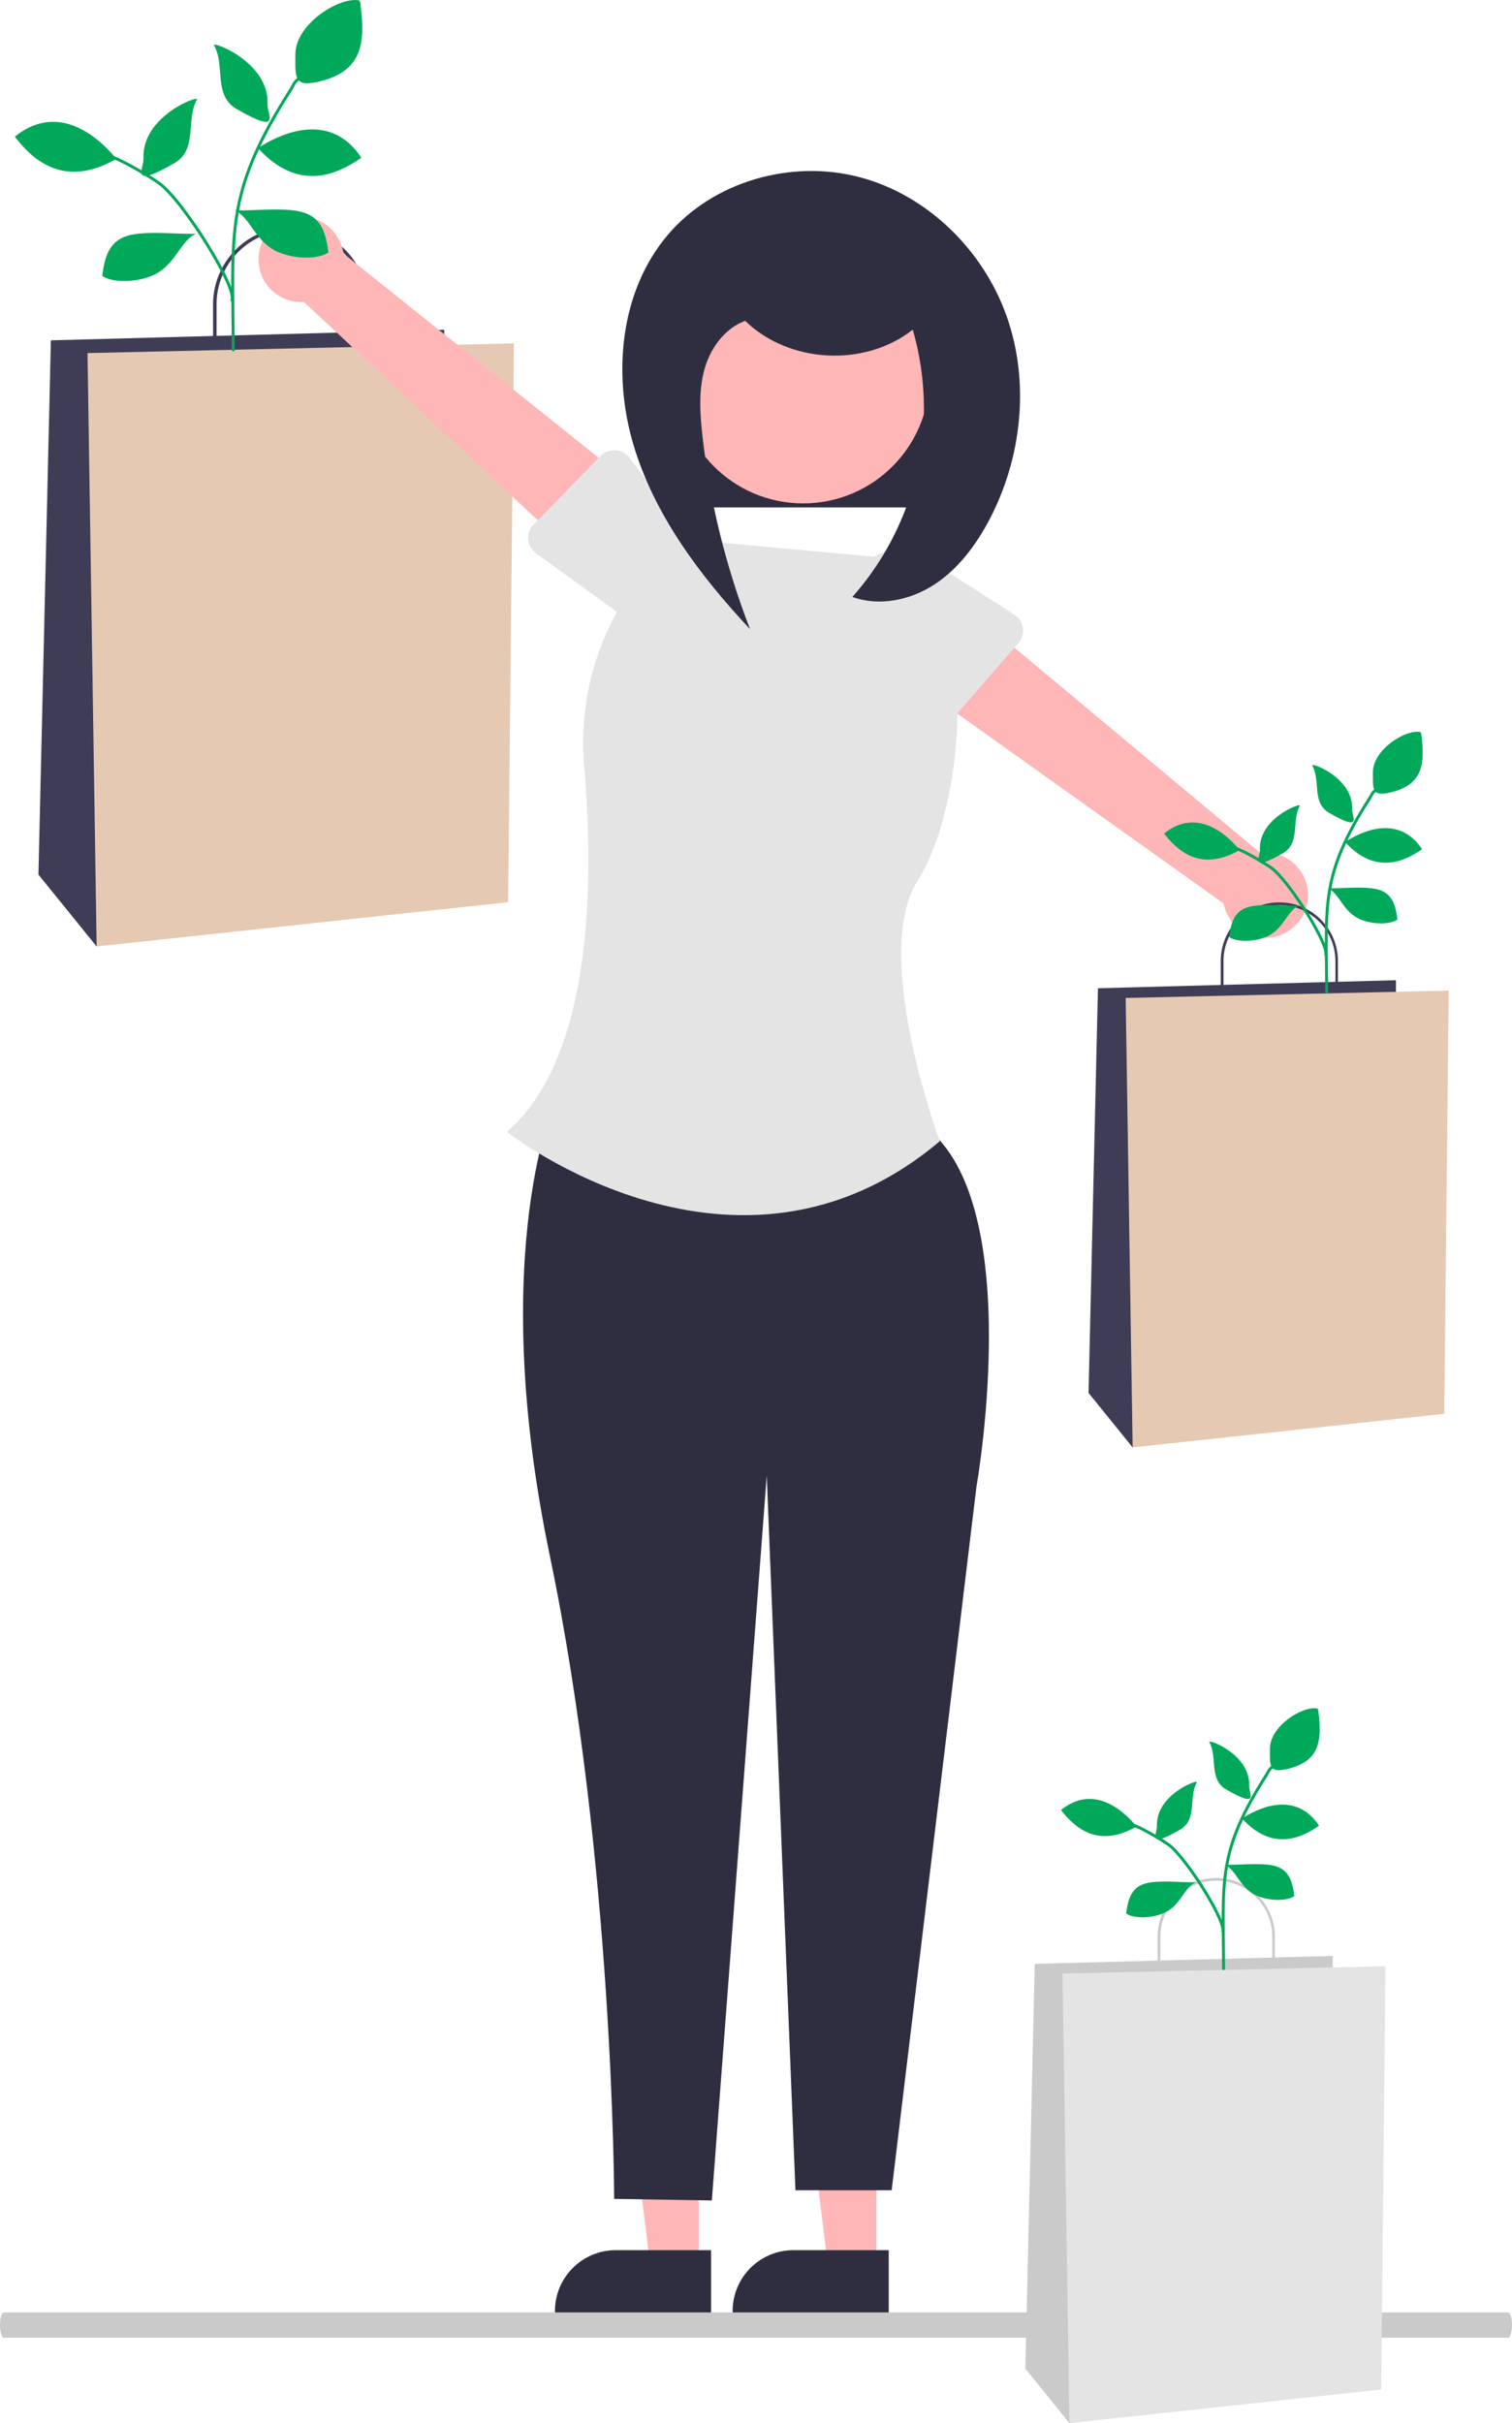 <?xml version="1.0" encoding="UTF-8"?>
<!DOCTYPE svg PUBLIC "-//W3C//DTD SVG 1.1//EN" "http://www.w3.org/Graphics/SVG/1.1/DTD/svg11.dtd">
<!-- Creator: CorelDRAW -->
<svg xmlns="http://www.w3.org/2000/svg" xml:space="preserve" width="101.335mm" height="162.307mm" version="1.1" style="shape-rendering:geometricPrecision; text-rendering:geometricPrecision; image-rendering:optimizeQuality; fill-rule:evenodd; clip-rule:evenodd"
viewBox="0 0 154.29 247.13"
 xmlns:xlink="http://www.w3.org/1999/xlink"
 xmlns:xodm="http://www.corel.com/coreldraw/odm/2003">
 <defs>
  <style type="text/css">
   <![CDATA[
    .str1 {stroke:#00A859;stroke-width:0.3;stroke-miterlimit:22.926}
    .str0 {stroke:#00A859;stroke-width:0.3;stroke-linecap:round;stroke-miterlimit:22.926}
    .fil6 {fill:none}
    .fil7 {fill:#00A859}
    .fil0 {fill:#2F2E41;fill-rule:nonzero}
    .fil1 {fill:#3F3D56;fill-rule:nonzero}
    .fil5 {fill:#CACACA;fill-rule:nonzero}
    .fil4 {fill:#E4E4E4;fill-rule:nonzero}
    .fil2 {fill:#E6C9B2;fill-rule:nonzero}
    .fil3 {fill:#FFB6B6;fill-rule:nonzero}
   ]]>
  </style>
 </defs>
 <g id="Capa_x0020_1">
  <rect class="fil0" x="67.86" y="33.62" width="30.62" height="18.13"/>
  <path class="fil1" d="M37.53 36.54l-15.79 0 0 -5.5c0,-4.36 3.53,-7.89 7.89,-7.89 4.36,0 7.89,3.53 7.89,7.89l0 5.5zm-15.44 -0.35l15.09 0 0 -5.16c-0,-4.17 -3.38,-7.54 -7.54,-7.54 -4.17,0 -7.54,3.38 -7.54,7.54l0 5.15z"/>
  <polygon class="fil1" points="45.33,35.78 45.33,33.63 5.19,34.71 3.92,89.2 9.86,96.53 "/>
  <polygon class="fil2" points="52.44,35.02 8.93,36.01 9.86,96.53 51.85,92.01 "/>
  <polygon class="fil3" points="89.43,231.11 84.49,231.11 82.14,212.06 89.43,212.06 "/>
  <path class="fil0" d="M90.69 235.89l-15.93 -0 0 -0.2c0,-3.42 2.78,-6.2 6.2,-6.2l0 0 9.73 0 -0 6.4z"/>
  <polygon class="fil3" points="71.3,231.11 66.36,231.11 64.02,212.06 71.3,212.06 "/>
  <path class="fil0" d="M72.56 235.89l-15.93 -0 0 -0.2c-0,-3.42 2.78,-6.2 6.2,-6.2l0 0 9.73 0 -0 6.4z"/>
  <path class="fil0" d="M56.8 111.82c0,0 -7.22,15.54 -0.7,46.82 6.52,31.28 6.57,65.62 6.57,65.62l9.97 0.16 5.6 -73.93 2.93 72.89 9.82 0 8.65 -71.74c0,0 5.7,-32.03 -7.01,-37.77l-35.85 -2.06z"/>
  <path class="fil4" d="M91.34 56.98l-21.83 -2.01 0 0c-6.84,4.99 -10.69,13.95 -9.9,23.19 1.07,12.53 0.71,29.78 -7.87,37.28 0,0 23.39,18.46 44.16,0.95 0,0 -7.1,-19.03 -2.23,-26.63 4.88,-7.6 6.64,-28.95 -2.34,-32.78z"/>
  <path class="fil3" d="M26.4 26.01c-0.02,0.15 -0.02,0.31 -0.02,0.46 0,2.39 1.94,4.33 4.33,4.33 0.1,0 0.2,-0 0.3,-0.01l28.82 26.89 5.16 -7.87 -29.95 -23.96c-0.3,-2.15 -2.14,-3.76 -4.31,-3.76 -2.24,0 -4.11,1.7 -4.33,3.92l-0 0z"/>
  <path class="fil4" d="M54.44 53.52l6.84 -7.02c0.36,-0.37 0.87,-0.59 1.39,-0.59 0.61,0 1.18,0.28 1.54,0.76l5.93 7.77c1.03,1.01 1.61,2.4 1.61,3.84 0,2.98 -2.41,5.39 -5.39,5.39 -1.4,0 -2.75,-0.55 -3.76,-1.53l-7.9 -5.7c-0.51,-0.36 -0.81,-0.95 -0.81,-1.57 0,-0.51 0.2,-0.99 0.55,-1.35l0 0z"/>
  <path class="fil3" d="M133.46 91.5c0,-0.07 0.01,-0.15 0.01,-0.22 0,-2.39 -1.94,-4.33 -4.33,-4.33 -0.18,0 -0.36,0.01 -0.54,0.03l-30.27 -25.25 -4.72 8.14 31.24 22.26c0.4,2.04 2.19,3.52 4.27,3.52 2.33,0 4.24,-1.83 4.35,-4.16l0 0z"/>
  <path class="fil4" d="M103.93 65.59l-6.44 7.39c-0.37,0.42 -0.9,0.67 -1.46,0.67 -0.57,0 -1.11,-0.25 -1.47,-0.68l-6.35 -7.43c-1.16,-1.02 -1.83,-2.5 -1.83,-4.04 0,-2.98 2.41,-5.39 5.39,-5.39 1.3,0 2.56,0.47 3.54,1.33l8.2 5.25c0.56,0.36 0.89,0.97 0.89,1.63 0,0.47 -0.17,0.92 -0.48,1.27l0 -0z"/>
  <path class="fil1" d="M136.53 102.18l-11.96 0 0 -4.17c0,-3.3 2.68,-5.98 5.98,-5.98 3.3,0 5.98,2.68 5.98,5.98l0 4.17zm-11.69 -0.26l11.43 0 0 -3.9c0,-3.16 -2.56,-5.71 -5.71,-5.71 -3.16,0 -5.71,2.56 -5.71,5.71l0 3.9z"/>
  <polygon class="fil1" points="142.45,101.6 142.45,99.97 112.04,100.79 111.08,142.06 115.58,147.62 "/>
  <polygon class="fil2" points="147.83,101.03 114.87,101.78 115.58,147.62 147.38,144.19 "/>
  <circle class="fil3" cx="81.96" cy="38.45" r="12.89"/>
  <g>
   <path class="fil0" d="M76.02 32.7c4.46,4.37 12.22,4.79 17.12,0.92 0.76,2.61 1.14,5.33 1.14,8.05 0,7.08 -2.6,13.92 -7.3,19.21 2.73,0.99 5.87,0.34 8.31,-1.23 2.44,-1.57 4.24,-3.97 5.61,-6.53 3.37,-6.34 4.22,-14.08 1.83,-20.85 -2.39,-6.77 -8.1,-12.39 -15.05,-14.21 -6.95,-1.82 -14.91,0.43 -19.55,5.91 -4.85,5.73 -5.64,14.12 -3.51,21.33 2.13,7.2 6.79,13.39 11.92,18.87 -2.45,-6.31 -4.1,-12.96 -4.86,-19.7 -0.26,-2.31 -0.41,-4.69 0.24,-6.93 0.65,-2.23 2.26,-4.31 4.5,-4.94l-0.4 0.09zm0 0l0 0 0 0z"/>
  </g>
  <path class="fil5" d="M153.89 238.42l-153.49 0c-0.22,-0 -0.4,-0.58 -0.4,-1.29 0,-0.71 0.18,-1.29 0.4,-1.29l153.49 0c0.22,-0 0.4,0.58 0.4,1.29 0,0.71 -0.18,1.29 -0.4,1.29l0 0z"/>
  <path class="fil5" d="M130.09 201.68l-11.96 0 0 -4.17c0,-3.3 2.68,-5.98 5.98,-5.98 3.3,0 5.98,2.68 5.98,5.98l0 4.17zm-11.69 -0.26l11.43 0 0 -3.9c-0,-3.16 -2.56,-5.71 -5.71,-5.71 -3.16,0 -5.71,2.56 -5.71,5.71l0 3.9z"/>
  <polygon class="fil5" points="136,201.11 136,199.48 105.59,200.29 104.63,241.57 109.13,247.13 "/>
  <polygon class="fil4" points="141.38,200.53 108.42,201.28 109.13,247.13 140.94,243.7 "/>
  <g id="_1968703496784">
   <path class="fil6 str0" d="M135.38 101.19c-0.03,-9.04 -0.68,-11.83 4.38,-19.77 0.21,-0.33 0.26,-0.62 0.73,-0.89"/>
   <path class="fil7" d="M144.89 74.65c-1.53,-0.25 -4.79,1.83 -4.79,4.1 0,1.83 -0.16,2.62 2.13,1.98 2.99,-0.83 3.16,-2.95 2.83,-5.64 -0.02,-0.15 -0.02,-0.42 -0.17,-0.44z"/>
   <path class="fil7" d="M133.92 78.07c-0.21,-0.37 4.2,1.24 4.06,4.47 -0.03,0.78 1.12,2.36 -2.35,0.36 -1.8,-1.04 -0.85,-3.31 -1.72,-4.83z"/>
   <path class="fil7" d="M137.25 85.87c2.61,-1.67 5.83,-2.34 7.86,0.74 -1.65,1.14 -4.68,2.75 -7.86,-0.74z"/>
   <path class="fil7" d="M135.48 90.59c1.2,0.06 3.59,-0.23 4.99,0.09 1.64,0.38 1.94,1.67 2.13,3.1 -0.64,0.48 -2.32,0.56 -3.7,0.02 -1.88,-0.74 -2.16,-2.68 -3.42,-3.21z"/>
   <path class="fil6 str1" d="M135.23 97.49c0.71,-0.68 -3.71,-7.74 -5.52,-8.99 -0.76,-0.53 -2.91,-1.82 -3.75,-2.02"/>
   <path class="fil7" d="M132.63 82.18c0.21,-0.37 -4.2,1.24 -4.06,4.47 0.03,0.78 -1.12,2.36 2.35,0.36 1.81,-1.04 0.85,-3.31 1.72,-4.83z"/>
   <path class="fil7" d="M126.5 86.69c-1.98,-2.39 -4.85,-4 -7.71,-1.68 1.23,1.59 3.63,4.04 7.71,1.68z"/>
   <path class="fil7" d="M132.55 92.37c-1.2,0.06 -3.59,-0.23 -4.99,0.09 -1.64,0.38 -1.94,1.67 -2.13,3.1 0.64,0.48 2.32,0.56 3.7,0.02 1.88,-0.74 2.16,-2.68 3.42,-3.21z"/>
  </g>
  <g id="_1968703514016">
   <path class="fil6 str0" d="M23.8 35.69c-0.04,-12.15 -0.91,-15.9 5.88,-26.57 0.28,-0.45 0.34,-0.83 0.98,-1.2"/>
   <path class="fil7" d="M36.58 0.03c-2.06,-0.33 -6.44,2.46 -6.44,5.51 0,2.46 -0.22,3.52 2.86,2.66 4.01,-1.12 4.25,-3.97 3.8,-7.58 -0.02,-0.2 -0.03,-0.56 -0.23,-0.59z"/>
   <path class="fil7" d="M21.84 4.63c-0.29,-0.5 5.65,1.67 5.46,6.01 -0.04,1.05 1.51,3.17 -3.15,0.48 -2.43,-1.4 -1.14,-4.45 -2.31,-6.49z"/>
   <path class="fil7" d="M26.32 15.1c3.51,-2.25 7.84,-3.15 10.55,0.99 -2.22,1.53 -6.29,3.7 -10.55,-0.99z"/>
   <path class="fil7" d="M23.93 21.45c1.61,0.08 4.83,-0.31 6.71,0.13 2.2,0.51 2.61,2.24 2.87,4.16 -0.86,0.65 -3.12,0.76 -4.98,0.03 -2.52,-0.99 -2.91,-3.6 -4.6,-4.32z"/>
   <path class="fil6 str1" d="M23.6 30.72c0.95,-0.91 -4.98,-10.4 -7.42,-12.08 -1.02,-0.71 -3.91,-2.45 -5.04,-2.71"/>
   <path class="fil7" d="M20.1 10.15c0.29,-0.5 -5.65,1.67 -5.46,6.01 0.05,1.05 -1.51,3.17 3.15,0.48 2.43,-1.4 1.14,-4.45 2.31,-6.49z"/>
   <path class="fil7" d="M11.87 16.2c-2.66,-3.21 -6.51,-5.38 -10.36,-2.26 1.65,2.14 4.87,5.43 10.36,2.26z"/>
   <path class="fil7" d="M20.01 23.84c-1.61,0.08 -4.83,-0.31 -6.71,0.13 -2.2,0.51 -2.61,2.24 -2.87,4.16 0.86,0.65 3.12,0.76 4.98,0.03 2.52,-0.99 2.91,-3.6 4.6,-4.32z"/>
  </g>
  <g id="_1968703521600">
   <path class="fil6 str0" d="M124.86 200.78c-0.03,-9.04 -0.68,-11.83 4.38,-19.77 0.21,-0.33 0.26,-0.62 0.73,-0.89"/>
   <path class="fil7" d="M134.38 174.24c-1.53,-0.25 -4.79,1.83 -4.79,4.1 0,1.83 -0.16,2.62 2.13,1.98 2.99,-0.83 3.16,-2.95 2.83,-5.64 -0.02,-0.15 -0.02,-0.42 -0.17,-0.44z"/>
   <path class="fil7" d="M123.41 177.67c-0.21,-0.37 4.2,1.24 4.06,4.47 -0.03,0.78 1.12,2.36 -2.35,0.36 -1.8,-1.04 -0.85,-3.31 -1.72,-4.83z"/>
   <path class="fil7" d="M126.74 185.46c2.61,-1.67 5.83,-2.34 7.86,0.74 -1.65,1.14 -4.68,2.75 -7.86,-0.74z"/>
   <path class="fil7" d="M124.96 190.18c1.2,0.06 3.59,-0.23 4.99,0.09 1.64,0.38 1.94,1.67 2.13,3.1 -0.64,0.48 -2.32,0.56 -3.7,0.02 -1.88,-0.74 -2.16,-2.68 -3.42,-3.21z"/>
   <path class="fil6 str1" d="M124.72 197.09c0.71,-0.68 -3.71,-7.74 -5.52,-8.99 -0.76,-0.53 -2.91,-1.82 -3.75,-2.02"/>
   <path class="fil7" d="M122.12 181.78c0.21,-0.37 -4.2,1.24 -4.06,4.47 0.03,0.78 -1.12,2.36 2.35,0.36 1.81,-1.04 0.85,-3.31 1.72,-4.83z"/>
   <path class="fil7" d="M115.98 186.28c-1.98,-2.39 -4.85,-4 -7.71,-1.68 1.23,1.59 3.63,4.04 7.71,1.68z"/>
   <path class="fil7" d="M122.04 191.96c-1.2,0.06 -3.59,-0.23 -4.99,0.09 -1.64,0.38 -1.94,1.67 -2.13,3.1 0.64,0.48 2.32,0.56 3.7,0.02 1.88,-0.74 2.16,-2.68 3.42,-3.21z"/>
  </g>
 </g>
</svg>
